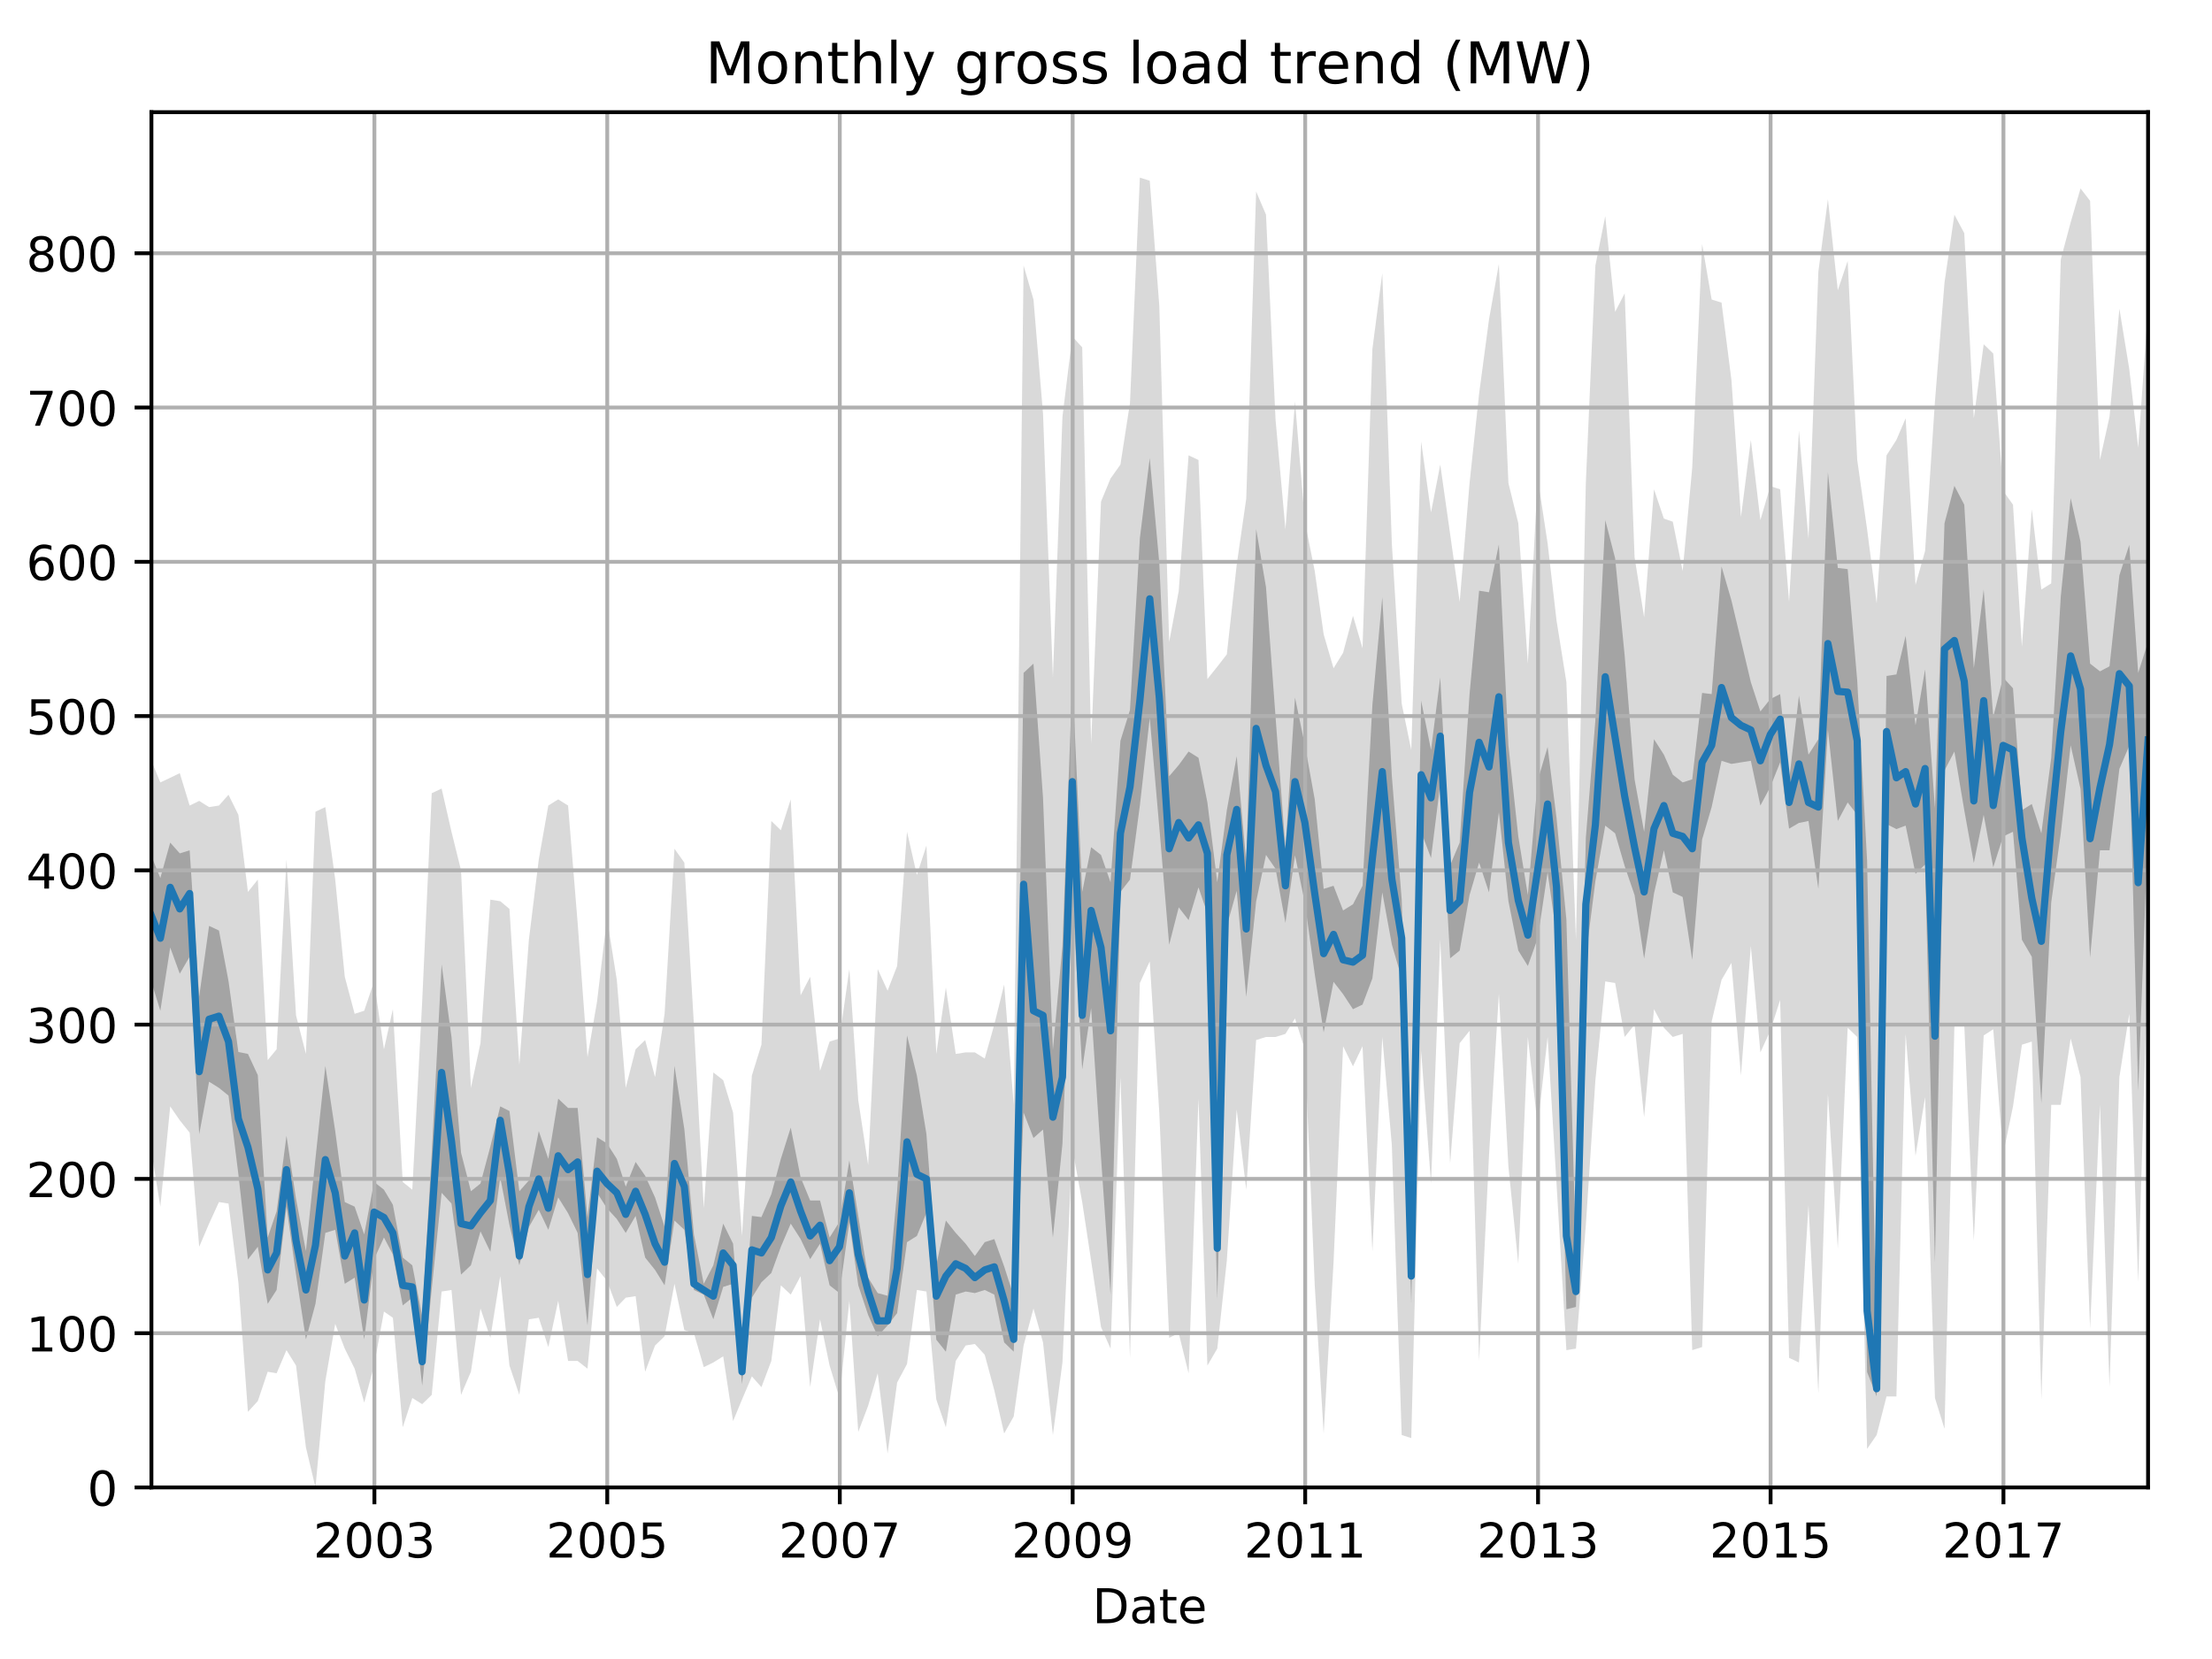 <?xml version="1.0" encoding="utf-8" standalone="no"?>
<!DOCTYPE svg PUBLIC "-//W3C//DTD SVG 1.1//EN"
  "http://www.w3.org/Graphics/SVG/1.1/DTD/svg11.dtd">
<!-- Created with matplotlib (http://matplotlib.org/) -->
<svg height="345.6pt" version="1.1" viewBox="0 0 460.8 345.6" width="460.8pt" xmlns="http://www.w3.org/2000/svg" xmlns:xlink="http://www.w3.org/1999/xlink">
 <defs>
  <style type="text/css">
*{stroke-linecap:butt;stroke-linejoin:round;}
  </style>
 </defs>
 <g id="figure_1">
  <g id="patch_1">
   <path d="M 0 345.6 
L 460.8 345.6 
L 460.8 0 
L 0 0 
z
" style="fill:none;"/>
  </g>
  <g id="axes_1">
   <g id="patch_2">
    <path d="M 31.543 309.863 
L 447.48 309.863 
L 447.48 23.365 
L 31.543 23.365 
z
" style="fill:none;"/>
   </g>
   <g id="PolyCollection_1">
    <path clip-path="url(#p89a3206834)" d="M 31.543 158.491 
L 31.543 239.802 
L 33.401 251.371 
L 35.458 230.481 
L 37.449 233.374 
L 39.506 235.945 
L 41.497 259.727 
L 43.554 254.907 
L 45.611 250.407 
L 47.602 250.729 
L 49.659 267.119 
L 51.65 294.116 
L 53.707 291.866 
L 55.764 285.76 
L 57.622 286.081 
L 59.679 281.26 
L 61.67 284.474 
L 63.727 301.507 
L 65.718 309.863 
L 67.775 287.688 
L 69.832 275.797 
L 71.823 280.939 
L 73.88 285.117 
L 75.871 292.187 
L 77.928 284.474 
L 79.985 273.226 
L 81.843 274.511 
L 83.9 297.329 
L 85.891 291.223 
L 87.948 292.509 
L 89.939 290.58 
L 91.996 269.048 
L 94.053 268.726 
L 96.044 290.58 
L 98.101 285.76 
L 100.092 272.583 
L 102.149 278.689 
L 104.206 265.834 
L 106.13 284.474 
L 108.187 290.58 
L 110.178 274.833 
L 112.235 274.511 
L 114.226 280.617 
L 116.283 270.976 
L 118.34 283.51 
L 120.331 283.51 
L 122.388 285.117 
L 124.379 264.227 
L 126.436 266.798 
L 128.493 272.261 
L 130.351 270.333 
L 132.408 270.012 
L 134.399 285.76 
L 136.456 280.296 
L 138.447 278.368 
L 140.504 267.441 
L 142.561 277.082 
L 144.552 277.725 
L 146.609 284.795 
L 148.6 283.831 
L 150.657 282.546 
L 152.714 296.044 
L 154.572 291.545 
L 156.629 286.724 
L 158.62 288.973 
L 160.677 283.51 
L 162.668 267.762 
L 164.725 269.69 
L 166.782 265.834 
L 168.773 288.973 
L 170.83 274.833 
L 172.821 284.474 
L 174.878 291.223 
L 176.935 270.976 
L 178.793 298.294 
L 180.85 292.83 
L 182.841 286.081 
L 184.898 302.793 
L 186.889 288.009 
L 188.946 284.153 
L 191.003 268.726 
L 192.994 269.048 
L 195.051 291.545 
L 197.042 297.329 
L 199.099 283.51 
L 201.156 280.296 
L 203.081 279.975 
L 205.138 282.224 
L 207.128 289.616 
L 209.186 298.615 
L 211.176 295.08 
L 213.233 280.296 
L 215.291 272.583 
L 217.281 279.653 
L 219.338 298.936 
L 221.329 283.831 
L 223.386 239.159 
L 225.443 250.407 
L 227.301 262.62 
L 229.359 276.439 
L 231.349 280.939 
L 233.406 224.375 
L 235.397 282.867 
L 237.454 204.771 
L 239.512 200.271 
L 241.502 231.767 
L 243.559 278.689 
L 245.55 277.725 
L 247.607 286.081 
L 249.664 228.875 
L 251.522 284.474 
L 253.58 280.939 
L 255.57 262.62 
L 257.627 231.124 
L 259.618 247.836 
L 261.675 216.662 
L 263.732 216.019 
L 265.723 216.019 
L 267.78 215.376 
L 269.771 212.163 
L 271.828 218.59 
L 273.885 267.762 
L 275.743 298.615 
L 277.801 262.941 
L 279.791 217.947 
L 281.848 222.125 
L 283.839 217.947 
L 285.896 260.692 
L 287.953 216.019 
L 289.944 238.516 
L 292.001 298.936 
L 293.992 299.579 
L 296.049 218.912 
L 298.106 246.551 
L 300.031 195.772 
L 302.088 242.373 
L 304.079 217.305 
L 306.136 214.734 
L 308.127 283.51 
L 310.184 240.766 
L 312.241 207.02 
L 314.232 243.015 
L 316.289 263.263 
L 318.279 216.019 
L 320.337 234.659 
L 322.394 216.019 
L 324.252 246.551 
L 326.309 281.26 
L 328.3 280.939 
L 330.357 255.228 
L 332.347 225.018 
L 334.405 204.449 
L 336.462 204.771 
L 338.452 216.019 
L 340.51 213.448 
L 342.5 232.731 
L 344.557 210.234 
L 346.615 214.091 
L 348.473 216.019 
L 350.53 215.376 
L 352.521 281.26 
L 354.578 280.617 
L 356.568 212.805 
L 358.626 204.128 
L 360.683 200.593 
L 362.673 224.054 
L 364.731 197.057 
L 366.721 219.233 
L 368.778 214.734 
L 370.836 208.306 
L 372.694 282.867 
L 374.751 283.831 
L 376.742 251.05 
L 378.799 290.259 
L 380.789 227.91 
L 382.847 260.049 
L 384.904 214.091 
L 386.894 216.019 
L 388.952 301.829 
L 390.942 298.936 
L 392.999 290.902 
L 395.057 290.902 
L 396.981 215.376 
L 399.038 240.766 
L 401.029 228.553 
L 403.086 291.223 
L 405.077 297.651 
L 407.134 213.769 
L 409.191 213.448 
L 411.182 258.442 
L 413.239 215.698 
L 415.23 214.412 
L 417.287 240.444 
L 419.344 230.481 
L 421.202 217.626 
L 423.259 216.983 
L 425.25 291.545 
L 427.307 230.16 
L 429.298 230.16 
L 431.355 216.341 
L 433.412 224.375 
L 435.403 276.761 
L 437.46 230.16 
L 439.451 288.973 
L 441.508 224.375 
L 443.565 211.198 
L 445.423 267.119 
L 447.48 198.664 
L 447.48 64.326 
L 447.48 64.326 
L 445.423 93.25 
L 443.565 76.86 
L 441.508 64.326 
L 439.451 86.822 
L 437.46 95.821 
L 435.403 41.829 
L 433.412 39.258 
L 431.355 46.328 
L 429.298 54.041 
L 427.307 121.532 
L 425.25 122.818 
L 423.259 106.106 
L 421.202 134.709 
L 419.344 105.141 
L 417.287 102.249 
L 415.23 73.646 
L 413.239 71.717 
L 411.182 87.144 
L 409.191 48.578 
L 407.134 44.721 
L 405.077 58.862 
L 403.086 83.609 
L 401.029 114.783 
L 399.038 121.853 
L 396.981 87.144 
L 395.057 91.643 
L 392.999 94.857 
L 390.942 125.71 
L 388.952 110.284 
L 386.894 95.821 
L 384.904 54.363 
L 382.847 60.469 
L 380.789 41.507 
L 378.799 56.612 
L 376.742 112.212 
L 374.751 89.715 
L 372.694 125.389 
L 370.836 101.928 
L 368.778 101.285 
L 366.721 108.355 
L 364.731 91.643 
L 362.673 107.712 
L 360.683 79.109 
L 358.626 63.04 
L 356.568 62.397 
L 354.578 50.827 
L 352.521 97.428 
L 350.53 118.961 
L 348.473 108.677 
L 346.615 108.034 
L 344.557 101.928 
L 342.5 128.602 
L 340.51 116.068 
L 338.452 61.112 
L 336.462 64.968 
L 334.405 45.042 
L 332.347 55.327 
L 330.357 100.642 
L 328.3 195.772 
L 326.309 142.101 
L 324.252 129.245 
L 322.394 113.176 
L 320.337 99.678 
L 318.279 138.244 
L 316.289 108.998 
L 314.232 100.642 
L 312.241 55.005 
L 310.184 66.575 
L 308.127 82.002 
L 306.136 100.642 
L 304.079 125.389 
L 302.088 111.248 
L 300.031 96.785 
L 298.106 106.748 
L 296.049 91.965 
L 293.992 156.242 
L 292.001 146.6 
L 289.944 113.176 
L 287.953 56.934 
L 285.896 72.682 
L 283.839 135.03 
L 281.848 128.281 
L 279.791 135.994 
L 277.801 139.208 
L 275.743 132.138 
L 273.885 118.961 
L 271.828 108.677 
L 269.771 83.609 
L 267.78 110.284 
L 265.723 87.465 
L 263.732 44.721 
L 261.675 39.9 
L 259.618 103.856 
L 257.627 117.675 
L 255.57 136.316 
L 253.58 138.887 
L 251.522 141.458 
L 249.664 95.821 
L 247.607 94.857 
L 245.55 123.139 
L 243.559 133.745 
L 241.502 63.683 
L 239.512 37.651 
L 237.454 37.008 
L 235.397 83.93 
L 233.406 96.785 
L 231.349 99.678 
L 229.359 104.499 
L 227.301 154.956 
L 225.443 72.36 
L 223.386 70.11 
L 221.329 86.822 
L 219.338 141.136 
L 217.281 86.18 
L 215.291 62.397 
L 213.233 55.327 
L 211.176 230.16 
L 209.186 205.092 
L 207.128 213.448 
L 205.138 220.519 
L 203.081 219.233 
L 201.156 219.233 
L 199.099 219.554 
L 197.042 205.735 
L 195.051 219.554 
L 192.994 176.167 
L 191.003 182.274 
L 188.946 173.275 
L 186.889 201.235 
L 184.898 206.378 
L 182.841 201.878 
L 180.85 242.694 
L 178.793 229.196 
L 176.935 201.878 
L 174.878 216.341 
L 172.821 216.983 
L 170.83 223.09 
L 168.773 203.485 
L 166.782 207.342 
L 164.725 166.526 
L 162.668 172.954 
L 160.677 171.025 
L 158.62 217.626 
L 156.629 224.054 
L 154.572 257.478 
L 152.714 231.767 
L 150.657 225.018 
L 148.6 223.411 
L 146.609 251.693 
L 144.552 213.448 
L 142.561 179.703 
L 140.504 176.81 
L 138.447 211.198 
L 136.456 224.375 
L 134.399 216.662 
L 132.408 218.59 
L 130.351 226.625 
L 128.493 204.128 
L 126.436 191.273 
L 124.379 208.627 
L 122.388 220.197 
L 120.331 192.237 
L 118.34 167.811 
L 116.283 166.526 
L 114.226 167.811 
L 112.235 179.06 
L 110.178 195.772 
L 108.187 221.804 
L 106.13 189.344 
L 104.206 187.737 
L 102.149 187.416 
L 100.092 217.305 
L 98.101 226.625 
L 96.044 181.31 
L 94.053 173.275 
L 91.996 164.276 
L 89.939 165.24 
L 87.948 208.627 
L 85.891 247.836 
L 83.9 246.229 
L 81.843 210.234 
L 79.985 218.59 
L 77.928 204.449 
L 75.871 210.556 
L 73.88 211.198 
L 71.823 203.485 
L 69.832 183.238 
L 67.775 168.133 
L 65.718 169.097 
L 63.727 219.554 
L 61.67 211.52 
L 59.679 179.06 
L 57.622 218.59 
L 55.764 220.84 
L 53.707 183.238 
L 51.65 185.809 
L 49.659 169.74 
L 47.602 165.562 
L 45.611 167.811 
L 43.554 168.133 
L 41.497 166.847 
L 39.506 167.811 
L 37.449 161.062 
L 35.458 162.027 
L 33.401 162.991 
L 31.543 158.491 
z
" style="fill:#808080;fill-opacity:0.3;"/>
   </g>
   <g id="PolyCollection_2">
    <path clip-path="url(#p89a3206834)" d="M 31.543 178.337 
L 31.543 204.53 
L 33.401 210.556 
L 35.458 197.379 
L 37.449 202.842 
L 39.506 199.307 
L 41.497 236.266 
L 43.554 225.339 
L 45.611 226.625 
L 47.602 228.232 
L 49.659 244.622 
L 51.65 262.379 
L 53.707 259.727 
L 55.764 271.619 
L 57.622 268.726 
L 59.679 251.371 
L 61.67 265.512 
L 63.727 279.011 
L 65.718 271.619 
L 67.775 256.835 
L 69.832 256.192 
L 71.823 267.441 
L 73.88 266.155 
L 75.871 279.011 
L 77.928 262.299 
L 79.985 257.799 
L 81.843 261.334 
L 83.9 271.94 
L 85.891 270.333 
L 87.948 288.652 
L 89.939 268.485 
L 91.996 248.479 
L 94.053 250.729 
L 96.044 265.512 
L 98.101 263.584 
L 100.092 256.514 
L 102.149 260.772 
L 104.206 245.265 
L 106.13 255.228 
L 108.187 263.584 
L 110.178 255.63 
L 112.235 252.014 
L 114.226 256.192 
L 116.283 249.443 
L 118.34 252.737 
L 120.331 256.835 
L 122.388 276.118 
L 124.379 248.479 
L 126.436 251.693 
L 128.493 253.943 
L 130.351 256.835 
L 132.408 253.3 
L 134.399 261.977 
L 136.456 264.548 
L 138.447 267.762 
L 140.504 254.264 
L 142.561 256.192 
L 144.552 268.726 
L 146.609 269.69 
L 148.6 274.833 
L 150.657 268.083 
L 152.714 267.441 
L 154.572 288.331 
L 156.629 270.333 
L 158.62 267.119 
L 160.677 265.191 
L 162.668 259.727 
L 164.725 254.907 
L 166.782 258.121 
L 168.773 262.299 
L 170.83 259.085 
L 172.821 267.762 
L 174.878 269.369 
L 176.935 254.585 
L 178.793 267.762 
L 180.85 273.949 
L 182.841 278.368 
L 184.898 276.118 
L 186.889 273.547 
L 188.946 258.763 
L 191.003 257.478 
L 192.994 252.657 
L 195.051 279.091 
L 197.042 281.582 
L 199.099 269.69 
L 201.156 269.048 
L 203.081 269.369 
L 205.138 268.726 
L 207.128 269.69 
L 209.186 279.653 
L 211.176 281.582 
L 213.233 231.767 
L 215.291 237.07 
L 217.281 235.302 
L 219.338 257.799 
L 221.329 238.275 
L 223.386 186.13 
L 225.443 222.768 
L 227.301 209.993 
L 229.359 241.087 
L 231.349 269.69 
L 233.406 185.809 
L 235.397 183.238 
L 237.454 167.811 
L 239.512 149.573 
L 241.502 172.311 
L 243.559 196.816 
L 245.55 189.023 
L 247.607 191.674 
L 249.664 184.845 
L 251.522 190.308 
L 253.58 270.655 
L 255.57 192.879 
L 257.627 185.568 
L 259.618 207.663 
L 261.675 187.818 
L 263.732 178.096 
L 265.723 180.988 
L 267.78 192.237 
L 269.771 178.176 
L 271.828 188.059 
L 273.885 202.923 
L 275.743 215.055 
L 277.801 204.53 
L 279.791 207.101 
L 281.848 210.234 
L 283.839 209.27 
L 285.896 203.807 
L 287.953 185.889 
L 289.944 196.736 
L 292.001 203.807 
L 293.992 271.619 
L 296.049 173.275 
L 298.106 178.739 
L 300.031 163.312 
L 302.088 199.629 
L 304.079 198.022 
L 306.136 186.452 
L 308.127 179.703 
L 310.184 185.889 
L 312.241 169.177 
L 314.232 187.737 
L 316.289 198.022 
L 318.279 201.235 
L 320.337 195.451 
L 322.394 181.711 
L 324.252 194.808 
L 326.309 272.744 
L 328.3 272.261 
L 330.357 199.307 
L 332.347 183.559 
L 334.405 171.989 
L 336.462 173.596 
L 338.452 180.426 
L 340.51 186.452 
L 342.5 199.709 
L 344.557 186.13 
L 346.615 177.132 
L 348.473 185.889 
L 350.53 186.853 
L 352.521 199.95 
L 354.578 174.882 
L 356.568 168.133 
L 358.626 158.491 
L 360.683 159.134 
L 362.673 158.813 
L 364.731 158.491 
L 366.721 167.811 
L 368.778 163.955 
L 370.836 158.813 
L 372.694 172.632 
L 374.751 171.427 
L 376.742 171.025 
L 378.799 185.166 
L 380.789 152.064 
L 382.847 171.025 
L 384.904 167.169 
L 386.894 169.74 
L 388.952 285.84 
L 390.942 290.902 
L 392.999 171.668 
L 395.057 172.713 
L 396.981 171.989 
L 399.038 182.033 
L 401.029 180.104 
L 403.086 263.022 
L 405.077 160.5 
L 407.134 156.563 
L 409.191 168.776 
L 411.182 179.783 
L 413.239 169.74 
L 415.23 180.667 
L 417.287 174.239 
L 419.344 173.275 
L 421.202 195.772 
L 423.259 199.307 
L 425.25 229.839 
L 427.307 187.978 
L 429.298 173.596 
L 431.355 155.277 
L 433.412 164.357 
L 435.403 199.468 
L 437.46 177.132 
L 439.451 177.132 
L 441.508 160.179 
L 443.565 155.358 
L 445.423 227.268 
L 447.48 172.07 
L 447.48 133.745 
L 447.48 133.745 
L 445.423 140.172 
L 443.565 113.497 
L 441.508 119.845 
L 439.451 138.806 
L 437.46 139.851 
L 435.403 138.244 
L 433.412 112.855 
L 431.355 103.776 
L 429.298 124.264 
L 427.307 157.849 
L 425.25 173.596 
L 423.259 167.49 
L 421.202 168.776 
L 419.344 143.386 
L 417.287 141.136 
L 415.23 149.332 
L 413.239 122.818 
L 411.182 139.208 
L 409.191 105.141 
L 407.134 101.204 
L 405.077 108.998 
L 403.086 168.374 
L 401.029 139.449 
L 399.038 151.099 
L 396.981 132.459 
L 395.057 140.494 
L 392.999 140.815 
L 390.942 281.501 
L 388.952 179.301 
L 386.894 141.779 
L 384.904 118.559 
L 382.847 118.318 
L 380.789 98.392 
L 378.799 153.992 
L 376.742 157.206 
L 374.751 144.913 
L 372.694 162.669 
L 370.836 144.591 
L 368.778 145.636 
L 366.721 148.207 
L 364.731 142.101 
L 362.673 133.423 
L 360.683 125.067 
L 358.626 117.997 
L 356.568 144.591 
L 354.578 144.35 
L 352.521 162.348 
L 350.53 162.991 
L 348.473 161.384 
L 346.615 157.206 
L 344.557 153.992 
L 342.5 173.275 
L 340.51 162.348 
L 338.452 136.637 
L 336.462 116.31 
L 334.405 108.355 
L 332.347 150.055 
L 330.357 174.561 
L 328.3 260.692 
L 326.309 191.594 
L 324.252 170.383 
L 322.394 155.599 
L 320.337 162.589 
L 318.279 186.452 
L 316.289 174.239 
L 314.232 155.277 
L 312.241 113.417 
L 310.184 123.38 
L 308.127 123.059 
L 306.136 144.591 
L 304.079 175.525 
L 302.088 180.265 
L 300.031 141.136 
L 298.106 156.242 
L 296.049 145.957 
L 293.992 255.228 
L 292.001 187.416 
L 289.944 161.625 
L 287.953 124.424 
L 285.896 146.841 
L 283.839 184.523 
L 281.848 188.38 
L 279.791 189.666 
L 277.801 184.523 
L 275.743 185.166 
L 273.885 166.526 
L 271.828 155.197 
L 269.771 145.315 
L 267.78 176.73 
L 265.723 149.412 
L 263.732 122.335 
L 261.675 110.203 
L 259.618 179.622 
L 257.627 157.527 
L 255.57 168.776 
L 253.58 183.8 
L 251.522 167.169 
L 249.664 157.849 
L 247.607 156.563 
L 245.55 159.375 
L 243.559 161.705 
L 241.502 117.274 
L 239.512 95.42 
L 237.454 112.132 
L 235.397 147.886 
L 233.406 154.313 
L 231.349 183.8 
L 229.359 178.096 
L 227.301 176.489 
L 225.443 185.809 
L 223.386 141.458 
L 221.329 197.057 
L 219.338 218.751 
L 217.281 166.205 
L 215.291 138.244 
L 213.233 140.172 
L 211.176 270.012 
L 209.186 263.825 
L 207.128 258.121 
L 205.138 258.763 
L 203.081 261.656 
L 201.156 259.085 
L 199.099 256.835 
L 197.042 254.264 
L 195.051 263.504 
L 192.994 236.266 
L 191.003 224.054 
L 188.946 215.698 
L 186.889 248.158 
L 184.898 269.931 
L 182.841 269.369 
L 180.85 266.155 
L 178.793 253.3 
L 176.935 241.73 
L 174.878 254.505 
L 172.821 257.799 
L 170.83 250.086 
L 168.773 250.086 
L 166.782 245.265 
L 164.725 234.901 
L 162.668 241.409 
L 160.677 248.8 
L 158.62 253.541 
L 156.629 253.3 
L 154.572 280.939 
L 152.714 259.085 
L 150.657 254.907 
L 148.6 263.584 
L 146.609 267.441 
L 144.552 257.156 
L 142.561 235.222 
L 140.504 222.045 
L 138.447 255.549 
L 136.456 249.443 
L 134.399 244.944 
L 132.408 242.051 
L 130.351 247.193 
L 128.493 241.409 
L 126.436 238.195 
L 124.379 236.909 
L 122.388 253.621 
L 120.331 230.803 
L 118.34 230.803 
L 116.283 228.875 
L 114.226 241.409 
L 112.235 235.624 
L 110.178 245.908 
L 108.187 248.158 
L 106.13 231.446 
L 104.206 230.481 
L 102.149 238.837 
L 100.092 246.551 
L 98.101 248.158 
L 96.044 240.123 
L 94.053 216.019 
L 91.996 200.914 
L 89.939 240.284 
L 87.948 274.19 
L 85.891 263.584 
L 83.9 261.977 
L 81.843 250.97 
L 79.985 247.836 
L 77.928 246.229 
L 75.871 257.156 
L 73.88 251.371 
L 71.823 250.407 
L 69.832 235.624 
L 67.775 222.045 
L 65.718 241.328 
L 63.727 260.611 
L 61.67 249.765 
L 59.679 236.588 
L 57.622 252.336 
L 55.764 257.799 
L 53.707 223.973 
L 51.65 219.554 
L 49.659 219.153 
L 47.602 204.369 
L 45.611 193.844 
L 43.554 192.879 
L 41.497 207.583 
L 39.506 177.132 
L 37.449 177.774 
L 35.458 175.525 
L 33.401 182.917 
L 31.543 178.337 
z
" style="fill:#808080;fill-opacity:0.6;"/>
   </g>
   <g id="matplotlib.axis_1">
    <g id="xtick_1">
     <g id="line2d_1">
      <path clip-path="url(#p89a3206834)" d="M 77.994 309.863 
L 77.994 23.365 
" style="fill:none;stroke:#b0b0b0;stroke-linecap:square;stroke-width:0.8;"/>
     </g>
     <g id="line2d_2">
      <defs>
       <path d="M 0 0 
L 0 3.5 
" id="maf52acaa40" style="stroke:#000000;stroke-width:0.8;"/>
      </defs>
      <g>
       <use style="stroke:#000000;stroke-width:0.8;" x="77.994" xlink:href="#maf52acaa40" y="309.863"/>
      </g>
     </g>
     <g id="text_1">
      <!-- 2003 -->
      <defs>
       <path d="M 19.188 8.297 
L 53.609 8.297 
L 53.609 0 
L 7.328 0 
L 7.328 8.297 
Q 12.938 14.109 22.625 23.891 
Q 32.328 33.688 34.812 36.531 
Q 39.547 41.844 41.422 45.531 
Q 43.312 49.219 43.312 52.781 
Q 43.312 58.594 39.234 62.25 
Q 35.156 65.922 28.609 65.922 
Q 23.969 65.922 18.812 64.312 
Q 13.672 62.703 7.812 59.422 
L 7.812 69.391 
Q 13.766 71.781 18.938 73 
Q 24.125 74.219 28.422 74.219 
Q 39.75 74.219 46.484 68.547 
Q 53.219 62.891 53.219 53.422 
Q 53.219 48.922 51.531 44.891 
Q 49.859 40.875 45.406 35.406 
Q 44.188 33.984 37.641 27.219 
Q 31.109 20.453 19.188 8.297 
z
" id="DejaVuSans-32"/>
       <path d="M 31.781 66.406 
Q 24.172 66.406 20.328 58.906 
Q 16.5 51.422 16.5 36.375 
Q 16.5 21.391 20.328 13.891 
Q 24.172 6.391 31.781 6.391 
Q 39.453 6.391 43.281 13.891 
Q 47.125 21.391 47.125 36.375 
Q 47.125 51.422 43.281 58.906 
Q 39.453 66.406 31.781 66.406 
z
M 31.781 74.219 
Q 44.047 74.219 50.516 64.516 
Q 56.984 54.828 56.984 36.375 
Q 56.984 17.969 50.516 8.266 
Q 44.047 -1.422 31.781 -1.422 
Q 19.531 -1.422 13.062 8.266 
Q 6.594 17.969 6.594 36.375 
Q 6.594 54.828 13.062 64.516 
Q 19.531 74.219 31.781 74.219 
z
" id="DejaVuSans-30"/>
       <path d="M 40.578 39.312 
Q 47.656 37.797 51.625 33 
Q 55.609 28.219 55.609 21.188 
Q 55.609 10.406 48.188 4.484 
Q 40.766 -1.422 27.094 -1.422 
Q 22.516 -1.422 17.656 -0.516 
Q 12.797 0.391 7.625 2.203 
L 7.625 11.719 
Q 11.719 9.328 16.594 8.109 
Q 21.484 6.891 26.812 6.891 
Q 36.078 6.891 40.938 10.547 
Q 45.797 14.203 45.797 21.188 
Q 45.797 27.641 41.281 31.266 
Q 36.766 34.906 28.719 34.906 
L 20.219 34.906 
L 20.219 43.016 
L 29.109 43.016 
Q 36.375 43.016 40.234 45.922 
Q 44.094 48.828 44.094 54.297 
Q 44.094 59.906 40.109 62.906 
Q 36.141 65.922 28.719 65.922 
Q 24.656 65.922 20.016 65.031 
Q 15.375 64.156 9.812 62.312 
L 9.812 71.094 
Q 15.438 72.656 20.344 73.438 
Q 25.25 74.219 29.594 74.219 
Q 40.828 74.219 47.359 69.109 
Q 53.906 64.016 53.906 55.328 
Q 53.906 49.266 50.438 45.094 
Q 46.969 40.922 40.578 39.312 
z
" id="DejaVuSans-33"/>
      </defs>
      <g transform="translate(65.269 324.462)scale(0.1 -0.1)">
       <use xlink:href="#DejaVuSans-32"/>
       <use x="63.623" xlink:href="#DejaVuSans-30"/>
       <use x="127.246" xlink:href="#DejaVuSans-30"/>
       <use x="190.869" xlink:href="#DejaVuSans-33"/>
      </g>
     </g>
    </g>
    <g id="xtick_2">
     <g id="line2d_3">
      <path clip-path="url(#p89a3206834)" d="M 126.502 309.863 
L 126.502 23.365 
" style="fill:none;stroke:#b0b0b0;stroke-linecap:square;stroke-width:0.8;"/>
     </g>
     <g id="line2d_4">
      <g>
       <use style="stroke:#000000;stroke-width:0.8;" x="126.502" xlink:href="#maf52acaa40" y="309.863"/>
      </g>
     </g>
     <g id="text_2">
      <!-- 2005 -->
      <defs>
       <path d="M 10.797 72.906 
L 49.516 72.906 
L 49.516 64.594 
L 19.828 64.594 
L 19.828 46.734 
Q 21.969 47.469 24.109 47.828 
Q 26.266 48.188 28.422 48.188 
Q 40.625 48.188 47.75 41.5 
Q 54.891 34.812 54.891 23.391 
Q 54.891 11.625 47.562 5.094 
Q 40.234 -1.422 26.906 -1.422 
Q 22.312 -1.422 17.547 -0.641 
Q 12.797 0.141 7.719 1.703 
L 7.719 11.625 
Q 12.109 9.234 16.797 8.062 
Q 21.484 6.891 26.703 6.891 
Q 35.156 6.891 40.078 11.328 
Q 45.016 15.766 45.016 23.391 
Q 45.016 31 40.078 35.438 
Q 35.156 39.891 26.703 39.891 
Q 22.75 39.891 18.812 39.016 
Q 14.891 38.141 10.797 36.281 
z
" id="DejaVuSans-35"/>
      </defs>
      <g transform="translate(113.777 324.462)scale(0.1 -0.1)">
       <use xlink:href="#DejaVuSans-32"/>
       <use x="63.623" xlink:href="#DejaVuSans-30"/>
       <use x="127.246" xlink:href="#DejaVuSans-30"/>
       <use x="190.869" xlink:href="#DejaVuSans-35"/>
      </g>
     </g>
    </g>
    <g id="xtick_3">
     <g id="line2d_5">
      <path clip-path="url(#p89a3206834)" d="M 174.944 309.863 
L 174.944 23.365 
" style="fill:none;stroke:#b0b0b0;stroke-linecap:square;stroke-width:0.8;"/>
     </g>
     <g id="line2d_6">
      <g>
       <use style="stroke:#000000;stroke-width:0.8;" x="174.944" xlink:href="#maf52acaa40" y="309.863"/>
      </g>
     </g>
     <g id="text_3">
      <!-- 2007 -->
      <defs>
       <path d="M 8.203 72.906 
L 55.078 72.906 
L 55.078 68.703 
L 28.609 0 
L 18.312 0 
L 43.219 64.594 
L 8.203 64.594 
z
" id="DejaVuSans-37"/>
      </defs>
      <g transform="translate(162.219 324.462)scale(0.1 -0.1)">
       <use xlink:href="#DejaVuSans-32"/>
       <use x="63.623" xlink:href="#DejaVuSans-30"/>
       <use x="127.246" xlink:href="#DejaVuSans-30"/>
       <use x="190.869" xlink:href="#DejaVuSans-37"/>
      </g>
     </g>
    </g>
    <g id="xtick_4">
     <g id="line2d_7">
      <path clip-path="url(#p89a3206834)" d="M 223.453 309.863 
L 223.453 23.365 
" style="fill:none;stroke:#b0b0b0;stroke-linecap:square;stroke-width:0.8;"/>
     </g>
     <g id="line2d_8">
      <g>
       <use style="stroke:#000000;stroke-width:0.8;" x="223.453" xlink:href="#maf52acaa40" y="309.863"/>
      </g>
     </g>
     <g id="text_4">
      <!-- 2009 -->
      <defs>
       <path d="M 10.984 1.516 
L 10.984 10.5 
Q 14.703 8.734 18.5 7.812 
Q 22.312 6.891 25.984 6.891 
Q 35.75 6.891 40.891 13.453 
Q 46.047 20.016 46.781 33.406 
Q 43.953 29.203 39.594 26.953 
Q 35.25 24.703 29.984 24.703 
Q 19.047 24.703 12.672 31.312 
Q 6.297 37.938 6.297 49.422 
Q 6.297 60.641 12.938 67.422 
Q 19.578 74.219 30.609 74.219 
Q 43.266 74.219 49.922 64.516 
Q 56.594 54.828 56.594 36.375 
Q 56.594 19.141 48.406 8.859 
Q 40.234 -1.422 26.422 -1.422 
Q 22.703 -1.422 18.891 -0.688 
Q 15.094 0.047 10.984 1.516 
z
M 30.609 32.422 
Q 37.25 32.422 41.125 36.953 
Q 45.016 41.5 45.016 49.422 
Q 45.016 57.281 41.125 61.844 
Q 37.25 66.406 30.609 66.406 
Q 23.969 66.406 20.094 61.844 
Q 16.219 57.281 16.219 49.422 
Q 16.219 41.5 20.094 36.953 
Q 23.969 32.422 30.609 32.422 
z
" id="DejaVuSans-39"/>
      </defs>
      <g transform="translate(210.728 324.462)scale(0.1 -0.1)">
       <use xlink:href="#DejaVuSans-32"/>
       <use x="63.623" xlink:href="#DejaVuSans-30"/>
       <use x="127.246" xlink:href="#DejaVuSans-30"/>
       <use x="190.869" xlink:href="#DejaVuSans-39"/>
      </g>
     </g>
    </g>
    <g id="xtick_5">
     <g id="line2d_9">
      <path clip-path="url(#p89a3206834)" d="M 271.895 309.863 
L 271.895 23.365 
" style="fill:none;stroke:#b0b0b0;stroke-linecap:square;stroke-width:0.8;"/>
     </g>
     <g id="line2d_10">
      <g>
       <use style="stroke:#000000;stroke-width:0.8;" x="271.895" xlink:href="#maf52acaa40" y="309.863"/>
      </g>
     </g>
     <g id="text_5">
      <!-- 2011 -->
      <defs>
       <path d="M 12.406 8.297 
L 28.516 8.297 
L 28.516 63.922 
L 10.984 60.406 
L 10.984 69.391 
L 28.422 72.906 
L 38.281 72.906 
L 38.281 8.297 
L 54.391 8.297 
L 54.391 0 
L 12.406 0 
z
" id="DejaVuSans-31"/>
      </defs>
      <g transform="translate(259.17 324.462)scale(0.1 -0.1)">
       <use xlink:href="#DejaVuSans-32"/>
       <use x="63.623" xlink:href="#DejaVuSans-30"/>
       <use x="127.246" xlink:href="#DejaVuSans-31"/>
       <use x="190.869" xlink:href="#DejaVuSans-31"/>
      </g>
     </g>
    </g>
    <g id="xtick_6">
     <g id="line2d_11">
      <path clip-path="url(#p89a3206834)" d="M 320.403 309.863 
L 320.403 23.365 
" style="fill:none;stroke:#b0b0b0;stroke-linecap:square;stroke-width:0.8;"/>
     </g>
     <g id="line2d_12">
      <g>
       <use style="stroke:#000000;stroke-width:0.8;" x="320.403" xlink:href="#maf52acaa40" y="309.863"/>
      </g>
     </g>
     <g id="text_6">
      <!-- 2013 -->
      <g transform="translate(307.678 324.462)scale(0.1 -0.1)">
       <use xlink:href="#DejaVuSans-32"/>
       <use x="63.623" xlink:href="#DejaVuSans-30"/>
       <use x="127.246" xlink:href="#DejaVuSans-31"/>
       <use x="190.869" xlink:href="#DejaVuSans-33"/>
      </g>
     </g>
    </g>
    <g id="xtick_7">
     <g id="line2d_13">
      <path clip-path="url(#p89a3206834)" d="M 368.845 309.863 
L 368.845 23.365 
" style="fill:none;stroke:#b0b0b0;stroke-linecap:square;stroke-width:0.8;"/>
     </g>
     <g id="line2d_14">
      <g>
       <use style="stroke:#000000;stroke-width:0.8;" x="368.845" xlink:href="#maf52acaa40" y="309.863"/>
      </g>
     </g>
     <g id="text_7">
      <!-- 2015 -->
      <g transform="translate(356.12 324.462)scale(0.1 -0.1)">
       <use xlink:href="#DejaVuSans-32"/>
       <use x="63.623" xlink:href="#DejaVuSans-30"/>
       <use x="127.246" xlink:href="#DejaVuSans-31"/>
       <use x="190.869" xlink:href="#DejaVuSans-35"/>
      </g>
     </g>
    </g>
    <g id="xtick_8">
     <g id="line2d_15">
      <path clip-path="url(#p89a3206834)" d="M 417.353 309.863 
L 417.353 23.365 
" style="fill:none;stroke:#b0b0b0;stroke-linecap:square;stroke-width:0.8;"/>
     </g>
     <g id="line2d_16">
      <g>
       <use style="stroke:#000000;stroke-width:0.8;" x="417.353" xlink:href="#maf52acaa40" y="309.863"/>
      </g>
     </g>
     <g id="text_8">
      <!-- 2017 -->
      <g transform="translate(404.628 324.462)scale(0.1 -0.1)">
       <use xlink:href="#DejaVuSans-32"/>
       <use x="63.623" xlink:href="#DejaVuSans-30"/>
       <use x="127.246" xlink:href="#DejaVuSans-31"/>
       <use x="190.869" xlink:href="#DejaVuSans-37"/>
      </g>
     </g>
    </g>
    <g id="text_9">
     <!-- Date -->
     <defs>
      <path d="M 19.672 64.797 
L 19.672 8.109 
L 31.594 8.109 
Q 46.688 8.109 53.688 14.938 
Q 60.688 21.781 60.688 36.531 
Q 60.688 51.172 53.688 57.984 
Q 46.688 64.797 31.594 64.797 
z
M 9.812 72.906 
L 30.078 72.906 
Q 51.266 72.906 61.172 64.094 
Q 71.094 55.281 71.094 36.531 
Q 71.094 17.672 61.125 8.828 
Q 51.172 0 30.078 0 
L 9.812 0 
z
" id="DejaVuSans-44"/>
      <path d="M 34.281 27.484 
Q 23.391 27.484 19.188 25 
Q 14.984 22.516 14.984 16.5 
Q 14.984 11.719 18.141 8.906 
Q 21.297 6.109 26.703 6.109 
Q 34.188 6.109 38.703 11.406 
Q 43.219 16.703 43.219 25.484 
L 43.219 27.484 
z
M 52.203 31.203 
L 52.203 0 
L 43.219 0 
L 43.219 8.297 
Q 40.141 3.328 35.547 0.953 
Q 30.953 -1.422 24.312 -1.422 
Q 15.922 -1.422 10.953 3.297 
Q 6 8.016 6 15.922 
Q 6 25.141 12.172 29.828 
Q 18.359 34.516 30.609 34.516 
L 43.219 34.516 
L 43.219 35.406 
Q 43.219 41.609 39.141 45 
Q 35.062 48.391 27.688 48.391 
Q 23 48.391 18.547 47.266 
Q 14.109 46.141 10.016 43.891 
L 10.016 52.203 
Q 14.938 54.109 19.578 55.047 
Q 24.219 56 28.609 56 
Q 40.484 56 46.344 49.844 
Q 52.203 43.703 52.203 31.203 
z
" id="DejaVuSans-61"/>
      <path d="M 18.312 70.219 
L 18.312 54.688 
L 36.812 54.688 
L 36.812 47.703 
L 18.312 47.703 
L 18.312 18.016 
Q 18.312 11.328 20.141 9.422 
Q 21.969 7.516 27.594 7.516 
L 36.812 7.516 
L 36.812 0 
L 27.594 0 
Q 17.188 0 13.234 3.875 
Q 9.281 7.766 9.281 18.016 
L 9.281 47.703 
L 2.688 47.703 
L 2.688 54.688 
L 9.281 54.688 
L 9.281 70.219 
z
" id="DejaVuSans-74"/>
      <path d="M 56.203 29.594 
L 56.203 25.203 
L 14.891 25.203 
Q 15.484 15.922 20.484 11.062 
Q 25.484 6.203 34.422 6.203 
Q 39.594 6.203 44.453 7.469 
Q 49.312 8.734 54.109 11.281 
L 54.109 2.781 
Q 49.266 0.734 44.188 -0.344 
Q 39.109 -1.422 33.891 -1.422 
Q 20.797 -1.422 13.156 6.188 
Q 5.516 13.812 5.516 26.812 
Q 5.516 40.234 12.766 48.109 
Q 20.016 56 32.328 56 
Q 43.359 56 49.781 48.891 
Q 56.203 41.797 56.203 29.594 
z
M 47.219 32.234 
Q 47.125 39.594 43.094 43.984 
Q 39.062 48.391 32.422 48.391 
Q 24.906 48.391 20.391 44.141 
Q 15.875 39.891 15.188 32.172 
z
" id="DejaVuSans-65"/>
     </defs>
     <g transform="translate(227.561 338.14)scale(0.1 -0.1)">
      <use xlink:href="#DejaVuSans-44"/>
      <use x="77.002" xlink:href="#DejaVuSans-61"/>
      <use x="138.281" xlink:href="#DejaVuSans-74"/>
      <use x="177.49" xlink:href="#DejaVuSans-65"/>
     </g>
    </g>
   </g>
   <g id="matplotlib.axis_2">
    <g id="ytick_1">
     <g id="line2d_17">
      <path clip-path="url(#p89a3206834)" d="M 31.543 309.863 
L 447.48 309.863 
" style="fill:none;stroke:#b0b0b0;stroke-linecap:square;stroke-width:0.8;"/>
     </g>
     <g id="line2d_18">
      <defs>
       <path d="M 0 0 
L -3.5 0 
" id="m5a0bc11c86" style="stroke:#000000;stroke-width:0.8;"/>
      </defs>
      <g>
       <use style="stroke:#000000;stroke-width:0.8;" x="31.543" xlink:href="#m5a0bc11c86" y="309.863"/>
      </g>
     </g>
     <g id="text_10">
      <!-- 0 -->
      <g transform="translate(18.18 313.663)scale(0.1 -0.1)">
       <use xlink:href="#DejaVuSans-30"/>
      </g>
     </g>
    </g>
    <g id="ytick_2">
     <g id="line2d_19">
      <path clip-path="url(#p89a3206834)" d="M 31.543 277.725 
L 447.48 277.725 
" style="fill:none;stroke:#b0b0b0;stroke-linecap:square;stroke-width:0.8;"/>
     </g>
     <g id="line2d_20">
      <g>
       <use style="stroke:#000000;stroke-width:0.8;" x="31.543" xlink:href="#m5a0bc11c86" y="277.725"/>
      </g>
     </g>
     <g id="text_11">
      <!-- 100 -->
      <g transform="translate(5.455 281.524)scale(0.1 -0.1)">
       <use xlink:href="#DejaVuSans-31"/>
       <use x="63.623" xlink:href="#DejaVuSans-30"/>
       <use x="127.246" xlink:href="#DejaVuSans-30"/>
      </g>
     </g>
    </g>
    <g id="ytick_3">
     <g id="line2d_21">
      <path clip-path="url(#p89a3206834)" d="M 31.543 245.587 
L 447.48 245.587 
" style="fill:none;stroke:#b0b0b0;stroke-linecap:square;stroke-width:0.8;"/>
     </g>
     <g id="line2d_22">
      <g>
       <use style="stroke:#000000;stroke-width:0.8;" x="31.543" xlink:href="#m5a0bc11c86" y="245.587"/>
      </g>
     </g>
     <g id="text_12">
      <!-- 200 -->
      <g transform="translate(5.455 249.386)scale(0.1 -0.1)">
       <use xlink:href="#DejaVuSans-32"/>
       <use x="63.623" xlink:href="#DejaVuSans-30"/>
       <use x="127.246" xlink:href="#DejaVuSans-30"/>
      </g>
     </g>
    </g>
    <g id="ytick_4">
     <g id="line2d_23">
      <path clip-path="url(#p89a3206834)" d="M 31.543 213.448 
L 447.48 213.448 
" style="fill:none;stroke:#b0b0b0;stroke-linecap:square;stroke-width:0.8;"/>
     </g>
     <g id="line2d_24">
      <g>
       <use style="stroke:#000000;stroke-width:0.8;" x="31.543" xlink:href="#m5a0bc11c86" y="213.448"/>
      </g>
     </g>
     <g id="text_13">
      <!-- 300 -->
      <g transform="translate(5.455 217.247)scale(0.1 -0.1)">
       <use xlink:href="#DejaVuSans-33"/>
       <use x="63.623" xlink:href="#DejaVuSans-30"/>
       <use x="127.246" xlink:href="#DejaVuSans-30"/>
      </g>
     </g>
    </g>
    <g id="ytick_5">
     <g id="line2d_25">
      <path clip-path="url(#p89a3206834)" d="M 31.543 181.31 
L 447.48 181.31 
" style="fill:none;stroke:#b0b0b0;stroke-linecap:square;stroke-width:0.8;"/>
     </g>
     <g id="line2d_26">
      <g>
       <use style="stroke:#000000;stroke-width:0.8;" x="31.543" xlink:href="#m5a0bc11c86" y="181.31"/>
      </g>
     </g>
     <g id="text_14">
      <!-- 400 -->
      <defs>
       <path d="M 37.797 64.312 
L 12.891 25.391 
L 37.797 25.391 
z
M 35.203 72.906 
L 47.609 72.906 
L 47.609 25.391 
L 58.016 25.391 
L 58.016 17.188 
L 47.609 17.188 
L 47.609 0 
L 37.797 0 
L 37.797 17.188 
L 4.891 17.188 
L 4.891 26.703 
z
" id="DejaVuSans-34"/>
      </defs>
      <g transform="translate(5.455 185.109)scale(0.1 -0.1)">
       <use xlink:href="#DejaVuSans-34"/>
       <use x="63.623" xlink:href="#DejaVuSans-30"/>
       <use x="127.246" xlink:href="#DejaVuSans-30"/>
      </g>
     </g>
    </g>
    <g id="ytick_6">
     <g id="line2d_27">
      <path clip-path="url(#p89a3206834)" d="M 31.543 149.171 
L 447.48 149.171 
" style="fill:none;stroke:#b0b0b0;stroke-linecap:square;stroke-width:0.8;"/>
     </g>
     <g id="line2d_28">
      <g>
       <use style="stroke:#000000;stroke-width:0.8;" x="31.543" xlink:href="#m5a0bc11c86" y="149.171"/>
      </g>
     </g>
     <g id="text_15">
      <!-- 500 -->
      <g transform="translate(5.455 152.97)scale(0.1 -0.1)">
       <use xlink:href="#DejaVuSans-35"/>
       <use x="63.623" xlink:href="#DejaVuSans-30"/>
       <use x="127.246" xlink:href="#DejaVuSans-30"/>
      </g>
     </g>
    </g>
    <g id="ytick_7">
     <g id="line2d_29">
      <path clip-path="url(#p89a3206834)" d="M 31.543 117.033 
L 447.48 117.033 
" style="fill:none;stroke:#b0b0b0;stroke-linecap:square;stroke-width:0.8;"/>
     </g>
     <g id="line2d_30">
      <g>
       <use style="stroke:#000000;stroke-width:0.8;" x="31.543" xlink:href="#m5a0bc11c86" y="117.033"/>
      </g>
     </g>
     <g id="text_16">
      <!-- 600 -->
      <defs>
       <path d="M 33.016 40.375 
Q 26.375 40.375 22.484 35.828 
Q 18.609 31.297 18.609 23.391 
Q 18.609 15.531 22.484 10.953 
Q 26.375 6.391 33.016 6.391 
Q 39.656 6.391 43.531 10.953 
Q 47.406 15.531 47.406 23.391 
Q 47.406 31.297 43.531 35.828 
Q 39.656 40.375 33.016 40.375 
z
M 52.594 71.297 
L 52.594 62.312 
Q 48.875 64.062 45.094 64.984 
Q 41.312 65.922 37.594 65.922 
Q 27.828 65.922 22.672 59.328 
Q 17.531 52.734 16.797 39.406 
Q 19.672 43.656 24.016 45.922 
Q 28.375 48.188 33.594 48.188 
Q 44.578 48.188 50.953 41.516 
Q 57.328 34.859 57.328 23.391 
Q 57.328 12.156 50.688 5.359 
Q 44.047 -1.422 33.016 -1.422 
Q 20.359 -1.422 13.672 8.266 
Q 6.984 17.969 6.984 36.375 
Q 6.984 53.656 15.188 63.938 
Q 23.391 74.219 37.203 74.219 
Q 40.922 74.219 44.703 73.484 
Q 48.484 72.75 52.594 71.297 
z
" id="DejaVuSans-36"/>
      </defs>
      <g transform="translate(5.455 120.832)scale(0.1 -0.1)">
       <use xlink:href="#DejaVuSans-36"/>
       <use x="63.623" xlink:href="#DejaVuSans-30"/>
       <use x="127.246" xlink:href="#DejaVuSans-30"/>
      </g>
     </g>
    </g>
    <g id="ytick_8">
     <g id="line2d_31">
      <path clip-path="url(#p89a3206834)" d="M 31.543 84.894 
L 447.48 84.894 
" style="fill:none;stroke:#b0b0b0;stroke-linecap:square;stroke-width:0.8;"/>
     </g>
     <g id="line2d_32">
      <g>
       <use style="stroke:#000000;stroke-width:0.8;" x="31.543" xlink:href="#m5a0bc11c86" y="84.894"/>
      </g>
     </g>
     <g id="text_17">
      <!-- 700 -->
      <g transform="translate(5.455 88.693)scale(0.1 -0.1)">
       <use xlink:href="#DejaVuSans-37"/>
       <use x="63.623" xlink:href="#DejaVuSans-30"/>
       <use x="127.246" xlink:href="#DejaVuSans-30"/>
      </g>
     </g>
    </g>
    <g id="ytick_9">
     <g id="line2d_33">
      <path clip-path="url(#p89a3206834)" d="M 31.543 52.756 
L 447.48 52.756 
" style="fill:none;stroke:#b0b0b0;stroke-linecap:square;stroke-width:0.8;"/>
     </g>
     <g id="line2d_34">
      <g>
       <use style="stroke:#000000;stroke-width:0.8;" x="31.543" xlink:href="#m5a0bc11c86" y="52.756"/>
      </g>
     </g>
     <g id="text_18">
      <!-- 800 -->
      <defs>
       <path d="M 31.781 34.625 
Q 24.75 34.625 20.719 30.859 
Q 16.703 27.094 16.703 20.516 
Q 16.703 13.922 20.719 10.156 
Q 24.75 6.391 31.781 6.391 
Q 38.812 6.391 42.859 10.172 
Q 46.922 13.969 46.922 20.516 
Q 46.922 27.094 42.891 30.859 
Q 38.875 34.625 31.781 34.625 
z
M 21.922 38.812 
Q 15.578 40.375 12.031 44.719 
Q 8.5 49.078 8.5 55.328 
Q 8.5 64.062 14.719 69.141 
Q 20.953 74.219 31.781 74.219 
Q 42.672 74.219 48.875 69.141 
Q 55.078 64.062 55.078 55.328 
Q 55.078 49.078 51.531 44.719 
Q 48 40.375 41.703 38.812 
Q 48.828 37.156 52.797 32.312 
Q 56.781 27.484 56.781 20.516 
Q 56.781 9.906 50.312 4.234 
Q 43.844 -1.422 31.781 -1.422 
Q 19.734 -1.422 13.25 4.234 
Q 6.781 9.906 6.781 20.516 
Q 6.781 27.484 10.781 32.312 
Q 14.797 37.156 21.922 38.812 
z
M 18.312 54.391 
Q 18.312 48.734 21.844 45.562 
Q 25.391 42.391 31.781 42.391 
Q 38.141 42.391 41.719 45.562 
Q 45.312 48.734 45.312 54.391 
Q 45.312 60.062 41.719 63.234 
Q 38.141 66.406 31.781 66.406 
Q 25.391 66.406 21.844 63.234 
Q 18.312 60.062 18.312 54.391 
z
" id="DejaVuSans-38"/>
      </defs>
      <g transform="translate(5.455 56.555)scale(0.1 -0.1)">
       <use xlink:href="#DejaVuSans-38"/>
       <use x="63.623" xlink:href="#DejaVuSans-30"/>
       <use x="127.246" xlink:href="#DejaVuSans-30"/>
      </g>
     </g>
    </g>
   </g>
   <g id="line2d_35">
    <path clip-path="url(#p89a3206834)" d="M 31.543 190.79 
L 33.401 195.451 
L 35.458 184.845 
L 37.449 189.344 
L 39.506 186.13 
L 41.497 223.25 
L 43.554 212.323 
L 45.611 211.68 
L 47.602 216.983 
L 49.659 233.053 
L 51.65 238.998 
L 53.707 247.676 
L 55.764 264.548 
L 57.622 261.013 
L 59.679 243.658 
L 61.67 258.442 
L 63.727 268.726 
L 65.718 259.406 
L 67.775 241.569 
L 69.832 248.479 
L 71.823 261.656 
L 73.88 256.835 
L 75.871 270.815 
L 77.928 252.496 
L 79.985 253.621 
L 81.843 256.835 
L 83.9 267.762 
L 85.891 268.083 
L 87.948 283.671 
L 91.996 223.411 
L 94.053 237.713 
L 96.044 254.907 
L 98.101 255.389 
L 100.092 252.657 
L 102.149 250.086 
L 104.206 233.374 
L 106.13 244.622 
L 108.187 261.656 
L 110.178 251.371 
L 112.235 245.587 
L 114.226 251.693 
L 116.283 240.766 
L 118.34 243.658 
L 120.331 242.051 
L 122.388 265.512 
L 124.379 243.98 
L 126.436 246.551 
L 128.493 248.479 
L 130.351 252.978 
L 132.408 248.158 
L 134.399 252.978 
L 136.456 259.085 
L 138.447 262.941 
L 140.504 242.373 
L 142.561 247.193 
L 144.552 267.441 
L 148.6 270.012 
L 150.657 261.013 
L 152.714 263.584 
L 154.572 285.76 
L 156.629 260.37 
L 158.62 261.013 
L 160.677 257.799 
L 162.668 251.211 
L 164.725 246.229 
L 166.782 252.336 
L 168.773 257.478 
L 170.83 255.228 
L 172.821 262.62 
L 174.878 259.727 
L 176.935 248.479 
L 178.793 261.334 
L 180.85 269.048 
L 182.841 275.154 
L 184.898 275.154 
L 186.889 264.227 
L 188.946 237.873 
L 191.003 244.622 
L 192.994 245.587 
L 195.051 270.012 
L 197.042 265.834 
L 199.099 263.263 
L 201.156 264.227 
L 203.081 266.155 
L 205.138 264.548 
L 207.128 263.905 
L 209.186 270.976 
L 211.176 279.011 
L 213.233 184.202 
L 215.291 210.556 
L 217.281 211.52 
L 219.338 232.731 
L 221.329 224.375 
L 223.386 162.83 
L 225.443 211.52 
L 227.301 189.666 
L 229.359 197.379 
L 231.349 214.734 
L 233.406 173.596 
L 235.397 163.955 
L 237.454 145.957 
L 239.512 124.746 
L 241.502 145.315 
L 243.559 176.81 
L 245.55 171.347 
L 247.607 174.561 
L 249.664 171.829 
L 251.522 177.774 
L 253.58 260.049 
L 255.57 178.096 
L 257.627 168.615 
L 259.618 193.522 
L 261.675 151.742 
L 263.732 159.455 
L 265.723 164.919 
L 267.78 184.523 
L 269.771 162.83 
L 271.828 171.347 
L 273.885 186.13 
L 275.743 198.664 
L 277.801 194.647 
L 279.791 199.95 
L 281.848 200.432 
L 283.839 198.986 
L 285.896 178.739 
L 287.953 160.741 
L 289.944 183.077 
L 292.001 195.451 
L 293.992 265.834 
L 296.049 161.384 
L 298.106 166.205 
L 300.031 153.349 
L 302.088 189.666 
L 304.079 187.737 
L 306.136 165.08 
L 308.127 154.635 
L 310.184 159.777 
L 312.241 145.154 
L 314.232 175.525 
L 316.289 187.577 
L 318.279 194.808 
L 322.394 167.49 
L 324.252 184.845 
L 326.309 257.478 
L 328.3 269.048 
L 330.357 188.38 
L 332.347 171.829 
L 334.405 140.976 
L 338.452 165.883 
L 340.51 176.489 
L 342.5 185.809 
L 344.557 172.632 
L 346.615 167.811 
L 348.473 173.596 
L 350.53 174.239 
L 352.521 176.81 
L 354.578 158.813 
L 356.568 155.277 
L 358.626 143.225 
L 360.683 149.493 
L 362.673 151.099 
L 364.731 152.064 
L 366.721 158.491 
L 368.778 153.028 
L 370.836 149.814 
L 372.694 167.169 
L 374.751 159.134 
L 376.742 167.169 
L 378.799 168.133 
L 380.789 134.066 
L 382.847 144.029 
L 384.904 144.19 
L 386.894 154.313 
L 388.952 273.065 
L 390.942 289.295 
L 392.999 152.385 
L 395.057 162.027 
L 396.981 160.741 
L 399.038 167.49 
L 401.029 160.098 
L 403.086 215.858 
L 405.077 135.191 
L 407.134 133.423 
L 409.191 141.94 
L 411.182 166.847 
L 413.239 145.957 
L 415.23 167.811 
L 417.287 155.277 
L 419.344 156.242 
L 421.202 174.561 
L 423.259 187.095 
L 425.25 196.093 
L 427.307 171.989 
L 429.298 152.385 
L 431.355 136.637 
L 433.412 143.547 
L 435.403 174.721 
L 437.46 164.116 
L 439.451 155.117 
L 441.508 140.333 
L 443.565 142.904 
L 445.423 183.881 
L 447.48 154.153 
L 447.48 154.153 
" style="fill:none;stroke:#1f77b4;stroke-linecap:square;stroke-width:1.5;"/>
   </g>
   <g id="patch_3">
    <path d="M 31.543 309.863 
L 31.543 23.365 
" style="fill:none;stroke:#000000;stroke-linecap:square;stroke-linejoin:miter;stroke-width:0.8;"/>
   </g>
   <g id="patch_4">
    <path d="M 447.48 309.863 
L 447.48 23.365 
" style="fill:none;stroke:#000000;stroke-linecap:square;stroke-linejoin:miter;stroke-width:0.8;"/>
   </g>
   <g id="patch_5">
    <path d="M 31.543 309.863 
L 447.48 309.863 
" style="fill:none;stroke:#000000;stroke-linecap:square;stroke-linejoin:miter;stroke-width:0.8;"/>
   </g>
   <g id="patch_6">
    <path d="M 31.543 23.365 
L 447.48 23.365 
" style="fill:none;stroke:#000000;stroke-linecap:square;stroke-linejoin:miter;stroke-width:0.8;"/>
   </g>
   <g id="text_19">
    <!-- Monthly gross load trend (MW) -->
    <defs>
     <path d="M 9.812 72.906 
L 24.516 72.906 
L 43.109 23.297 
L 61.812 72.906 
L 76.516 72.906 
L 76.516 0 
L 66.891 0 
L 66.891 64.016 
L 48.094 14.016 
L 38.188 14.016 
L 19.391 64.016 
L 19.391 0 
L 9.812 0 
z
" id="DejaVuSans-4d"/>
     <path d="M 30.609 48.391 
Q 23.391 48.391 19.188 42.75 
Q 14.984 37.109 14.984 27.297 
Q 14.984 17.484 19.156 11.844 
Q 23.344 6.203 30.609 6.203 
Q 37.797 6.203 41.984 11.859 
Q 46.188 17.531 46.188 27.297 
Q 46.188 37.016 41.984 42.703 
Q 37.797 48.391 30.609 48.391 
z
M 30.609 56 
Q 42.328 56 49.016 48.375 
Q 55.719 40.766 55.719 27.297 
Q 55.719 13.875 49.016 6.219 
Q 42.328 -1.422 30.609 -1.422 
Q 18.844 -1.422 12.172 6.219 
Q 5.516 13.875 5.516 27.297 
Q 5.516 40.766 12.172 48.375 
Q 18.844 56 30.609 56 
z
" id="DejaVuSans-6f"/>
     <path d="M 54.891 33.016 
L 54.891 0 
L 45.906 0 
L 45.906 32.719 
Q 45.906 40.484 42.875 44.328 
Q 39.844 48.188 33.797 48.188 
Q 26.516 48.188 22.312 43.547 
Q 18.109 38.922 18.109 30.906 
L 18.109 0 
L 9.078 0 
L 9.078 54.688 
L 18.109 54.688 
L 18.109 46.188 
Q 21.344 51.125 25.703 53.562 
Q 30.078 56 35.797 56 
Q 45.219 56 50.047 50.172 
Q 54.891 44.344 54.891 33.016 
z
" id="DejaVuSans-6e"/>
     <path d="M 54.891 33.016 
L 54.891 0 
L 45.906 0 
L 45.906 32.719 
Q 45.906 40.484 42.875 44.328 
Q 39.844 48.188 33.797 48.188 
Q 26.516 48.188 22.312 43.547 
Q 18.109 38.922 18.109 30.906 
L 18.109 0 
L 9.078 0 
L 9.078 75.984 
L 18.109 75.984 
L 18.109 46.188 
Q 21.344 51.125 25.703 53.562 
Q 30.078 56 35.797 56 
Q 45.219 56 50.047 50.172 
Q 54.891 44.344 54.891 33.016 
z
" id="DejaVuSans-68"/>
     <path d="M 9.422 75.984 
L 18.406 75.984 
L 18.406 0 
L 9.422 0 
z
" id="DejaVuSans-6c"/>
     <path d="M 32.172 -5.078 
Q 28.375 -14.844 24.75 -17.812 
Q 21.141 -20.797 15.094 -20.797 
L 7.906 -20.797 
L 7.906 -13.281 
L 13.188 -13.281 
Q 16.891 -13.281 18.938 -11.516 
Q 21 -9.766 23.484 -3.219 
L 25.094 0.875 
L 2.984 54.688 
L 12.5 54.688 
L 29.594 11.922 
L 46.688 54.688 
L 56.203 54.688 
z
" id="DejaVuSans-79"/>
     <path id="DejaVuSans-20"/>
     <path d="M 45.406 27.984 
Q 45.406 37.75 41.375 43.109 
Q 37.359 48.484 30.078 48.484 
Q 22.859 48.484 18.828 43.109 
Q 14.797 37.75 14.797 27.984 
Q 14.797 18.266 18.828 12.891 
Q 22.859 7.516 30.078 7.516 
Q 37.359 7.516 41.375 12.891 
Q 45.406 18.266 45.406 27.984 
z
M 54.391 6.781 
Q 54.391 -7.172 48.188 -13.984 
Q 42 -20.797 29.203 -20.797 
Q 24.469 -20.797 20.266 -20.094 
Q 16.062 -19.391 12.109 -17.922 
L 12.109 -9.188 
Q 16.062 -11.328 19.922 -12.344 
Q 23.781 -13.375 27.781 -13.375 
Q 36.625 -13.375 41.016 -8.766 
Q 45.406 -4.156 45.406 5.172 
L 45.406 9.625 
Q 42.625 4.781 38.281 2.391 
Q 33.938 0 27.875 0 
Q 17.828 0 11.672 7.656 
Q 5.516 15.328 5.516 27.984 
Q 5.516 40.672 11.672 48.328 
Q 17.828 56 27.875 56 
Q 33.938 56 38.281 53.609 
Q 42.625 51.219 45.406 46.391 
L 45.406 54.688 
L 54.391 54.688 
z
" id="DejaVuSans-67"/>
     <path d="M 41.109 46.297 
Q 39.594 47.172 37.812 47.578 
Q 36.031 48 33.891 48 
Q 26.266 48 22.188 43.047 
Q 18.109 38.094 18.109 28.812 
L 18.109 0 
L 9.078 0 
L 9.078 54.688 
L 18.109 54.688 
L 18.109 46.188 
Q 20.953 51.172 25.484 53.578 
Q 30.031 56 36.531 56 
Q 37.453 56 38.578 55.875 
Q 39.703 55.766 41.062 55.516 
z
" id="DejaVuSans-72"/>
     <path d="M 44.281 53.078 
L 44.281 44.578 
Q 40.484 46.531 36.375 47.5 
Q 32.281 48.484 27.875 48.484 
Q 21.188 48.484 17.844 46.438 
Q 14.5 44.391 14.5 40.281 
Q 14.5 37.156 16.891 35.375 
Q 19.281 33.594 26.516 31.984 
L 29.594 31.297 
Q 39.156 29.25 43.188 25.516 
Q 47.219 21.781 47.219 15.094 
Q 47.219 7.469 41.188 3.016 
Q 35.156 -1.422 24.609 -1.422 
Q 20.219 -1.422 15.453 -0.562 
Q 10.688 0.297 5.422 2 
L 5.422 11.281 
Q 10.406 8.688 15.234 7.391 
Q 20.062 6.109 24.812 6.109 
Q 31.156 6.109 34.562 8.281 
Q 37.984 10.453 37.984 14.406 
Q 37.984 18.062 35.516 20.016 
Q 33.062 21.969 24.703 23.781 
L 21.578 24.516 
Q 13.234 26.266 9.516 29.906 
Q 5.812 33.547 5.812 39.891 
Q 5.812 47.609 11.281 51.797 
Q 16.75 56 26.812 56 
Q 31.781 56 36.172 55.266 
Q 40.578 54.547 44.281 53.078 
z
" id="DejaVuSans-73"/>
     <path d="M 45.406 46.391 
L 45.406 75.984 
L 54.391 75.984 
L 54.391 0 
L 45.406 0 
L 45.406 8.203 
Q 42.578 3.328 38.25 0.953 
Q 33.938 -1.422 27.875 -1.422 
Q 17.969 -1.422 11.734 6.484 
Q 5.516 14.406 5.516 27.297 
Q 5.516 40.188 11.734 48.094 
Q 17.969 56 27.875 56 
Q 33.938 56 38.25 53.625 
Q 42.578 51.266 45.406 46.391 
z
M 14.797 27.297 
Q 14.797 17.391 18.875 11.75 
Q 22.953 6.109 30.078 6.109 
Q 37.203 6.109 41.297 11.75 
Q 45.406 17.391 45.406 27.297 
Q 45.406 37.203 41.297 42.844 
Q 37.203 48.484 30.078 48.484 
Q 22.953 48.484 18.875 42.844 
Q 14.797 37.203 14.797 27.297 
z
" id="DejaVuSans-64"/>
     <path d="M 31 75.875 
Q 24.469 64.656 21.281 53.656 
Q 18.109 42.672 18.109 31.391 
Q 18.109 20.125 21.312 9.062 
Q 24.516 -2 31 -13.188 
L 23.188 -13.188 
Q 15.875 -1.703 12.234 9.375 
Q 8.594 20.453 8.594 31.391 
Q 8.594 42.281 12.203 53.312 
Q 15.828 64.359 23.188 75.875 
z
" id="DejaVuSans-28"/>
     <path d="M 3.328 72.906 
L 13.281 72.906 
L 28.609 11.281 
L 43.891 72.906 
L 54.984 72.906 
L 70.312 11.281 
L 85.594 72.906 
L 95.609 72.906 
L 77.297 0 
L 64.891 0 
L 49.516 63.281 
L 33.984 0 
L 21.578 0 
z
" id="DejaVuSans-57"/>
     <path d="M 8.016 75.875 
L 15.828 75.875 
Q 23.141 64.359 26.781 53.312 
Q 30.422 42.281 30.422 31.391 
Q 30.422 20.453 26.781 9.375 
Q 23.141 -1.703 15.828 -13.188 
L 8.016 -13.188 
Q 14.5 -2 17.703 9.062 
Q 20.906 20.125 20.906 31.391 
Q 20.906 42.672 17.703 53.656 
Q 14.5 64.656 8.016 75.875 
z
" id="DejaVuSans-29"/>
    </defs>
    <g transform="translate(146.929 17.365)scale(0.12 -0.12)">
     <use xlink:href="#DejaVuSans-4d"/>
     <use x="86.279" xlink:href="#DejaVuSans-6f"/>
     <use x="147.461" xlink:href="#DejaVuSans-6e"/>
     <use x="210.84" xlink:href="#DejaVuSans-74"/>
     <use x="250.049" xlink:href="#DejaVuSans-68"/>
     <use x="313.428" xlink:href="#DejaVuSans-6c"/>
     <use x="341.211" xlink:href="#DejaVuSans-79"/>
     <use x="400.391" xlink:href="#DejaVuSans-20"/>
     <use x="432.178" xlink:href="#DejaVuSans-67"/>
     <use x="495.654" xlink:href="#DejaVuSans-72"/>
     <use x="536.736" xlink:href="#DejaVuSans-6f"/>
     <use x="597.918" xlink:href="#DejaVuSans-73"/>
     <use x="650.018" xlink:href="#DejaVuSans-73"/>
     <use x="702.117" xlink:href="#DejaVuSans-20"/>
     <use x="733.904" xlink:href="#DejaVuSans-6c"/>
     <use x="761.688" xlink:href="#DejaVuSans-6f"/>
     <use x="822.869" xlink:href="#DejaVuSans-61"/>
     <use x="884.148" xlink:href="#DejaVuSans-64"/>
     <use x="947.625" xlink:href="#DejaVuSans-20"/>
     <use x="979.412" xlink:href="#DejaVuSans-74"/>
     <use x="1018.621" xlink:href="#DejaVuSans-72"/>
     <use x="1059.703" xlink:href="#DejaVuSans-65"/>
     <use x="1121.227" xlink:href="#DejaVuSans-6e"/>
     <use x="1184.605" xlink:href="#DejaVuSans-64"/>
     <use x="1248.082" xlink:href="#DejaVuSans-20"/>
     <use x="1279.869" xlink:href="#DejaVuSans-28"/>
     <use x="1318.883" xlink:href="#DejaVuSans-4d"/>
     <use x="1405.162" xlink:href="#DejaVuSans-57"/>
     <use x="1504.039" xlink:href="#DejaVuSans-29"/>
    </g>
   </g>
  </g>
 </g>
 <defs>
  <clipPath id="p89a3206834">
   <rect height="286.498" width="415.937" x="31.543" y="23.365"/>
  </clipPath>
 </defs>
</svg>
